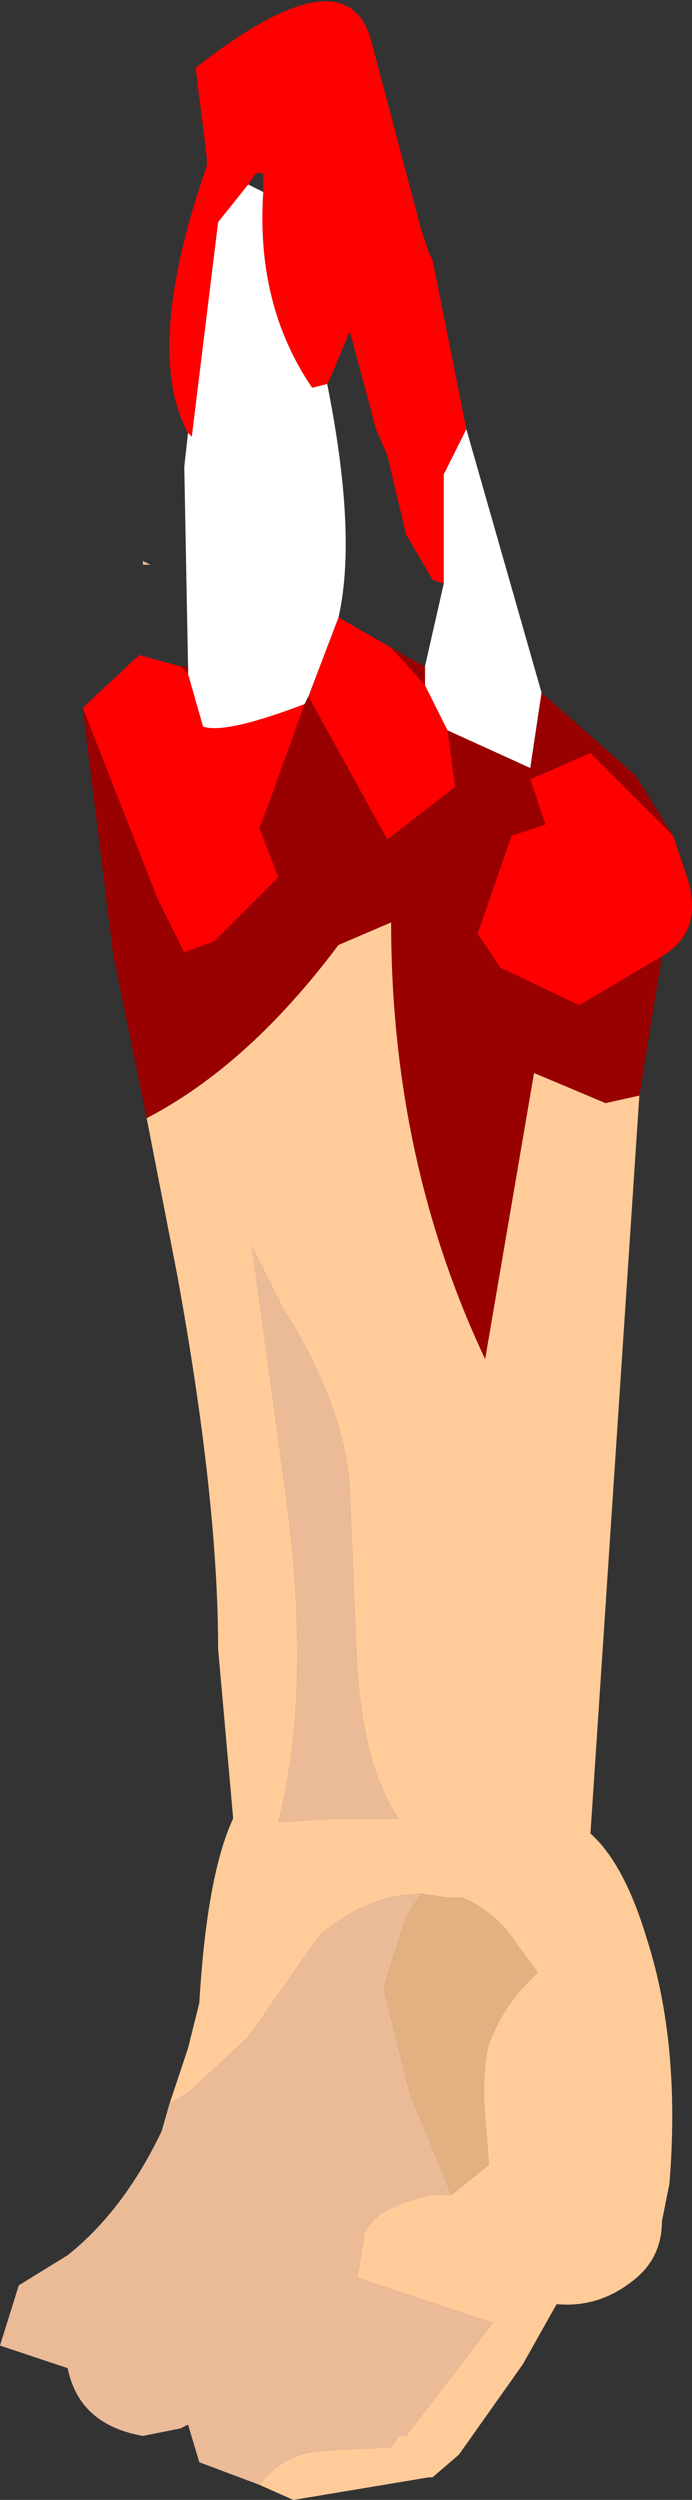 <?xml version="1.0" encoding="UTF-8" standalone="no"?>
<svg xmlns:ffdec="https://www.free-decompiler.com/flash" xmlns:xlink="http://www.w3.org/1999/xlink" ffdec:objectType="frame" height="33.2px" width="9.2px" xmlns="http://www.w3.org/2000/svg">
  <rect width="100%" height="100%" fill="#333333" stroke="none"/>
  <g transform="matrix(1.0, 0.0, 0.0, 1.0, 5.15, 15.45)">
    <use ffdec:characterId="2216" height="33.2" transform="matrix(1.0, 0.0, 0.0, 1.0, -5.15, -15.45)" width="9.2" xlink:href="#shape0"/>
  </g>
  <defs>
    <g id="shape0" transform="matrix(1.0, 0.0, 0.0, 1.0, 5.15, 15.45)">
      <path d="M-2.65 -9.7 Q-3.25 -10.8 -2.4 -13.25 L-2.4 -13.35 -2.55 -14.55 Q-0.5 -16.15 -0.2 -14.85 L0.45 -12.4 0.55 -12.1 0.6 -12.0 1.05 -9.75 0.75 -9.15 0.75 -7.7 0.6 -7.75 0.25 -8.35 0.0 -9.4 -0.15 -9.75 -0.5 -11.05 -0.75 -10.45 -0.8 -10.35 -1.0 -10.3 Q-1.75 -11.4 -1.65 -12.9 L-1.65 -13.1 -1.65 -13.15 -1.75 -13.15 -1.85 -13.0 -2.25 -12.5 -2.6 -9.65 -2.65 -9.7 M3.8 -4.35 L3.95 -3.9 Q4.25 -3.1 3.65 -2.75 L2.55 -2.1 1.5 -2.6 1.2 -3.05 1.65 -4.35 2.1 -4.5 1.9 -5.1 2.7 -5.45 3.8 -4.35 M-4.05 -6.05 L-3.3 -6.75 -2.75 -6.6 -2.65 -6.5 -2.45 -5.8 Q-2.15 -5.7 -1.1 -6.1 L-1.55 -4.85 -1.7 -4.45 -1.45 -3.8 -1.9 -3.35 -2.3 -2.95 -2.7 -2.8 -3.05 -3.5 -4.05 -6.05 M0.05 -6.85 L0.5 -6.35 0.8 -5.75 0.9 -5.0 0.0 -4.3 -1.05 -6.2 -0.65 -7.25 0.05 -6.85" fill="#ff0000" fill-rule="evenodd" stroke="none"/>
      <path d="M-2.65 -9.7 L-2.6 -9.65 -2.25 -12.5 -1.85 -13.0 -1.65 -12.9 Q-1.75 -11.4 -1.0 -10.3 L-0.8 -10.35 Q-0.4 -8.35 -0.65 -7.25 L-1.05 -6.2 -1.1 -6.1 Q-2.15 -5.7 -2.45 -5.8 L-2.65 -6.5 -2.65 -6.6 -2.7 -9.25 -2.65 -9.7 M0.75 -7.7 L0.75 -9.15 1.05 -9.75 2.05 -6.25 1.9 -5.25 0.8 -5.75 0.5 -6.35 0.5 -6.6 0.75 -7.7" fill="#ffffff" fill-rule="evenodd" stroke="none"/>
      <path d="M2.05 -6.25 L3.3 -5.15 3.8 -4.35 2.7 -5.45 1.9 -5.1 2.1 -4.5 1.65 -4.35 1.2 -3.05 1.5 -2.6 2.55 -2.1 3.65 -2.75 3.35 -0.9 2.9 -0.8 1.95 -1.2 1.3 2.6 Q0.05 -0.05 0.05 -3.2 L-0.65 -2.9 Q-1.85 -1.3 -3.2 -0.6 L-3.65 -2.8 -4.05 -6.05 -3.05 -3.5 -2.7 -2.8 -2.3 -2.95 -1.9 -3.35 -1.45 -3.8 -1.7 -4.45 -1.55 -4.85 -1.1 -6.1 -1.05 -6.2 0.0 -4.3 0.9 -5.0 0.8 -5.75 1.9 -5.25 2.05 -6.25 M-2.75 -6.6 L-2.65 -6.6 -2.65 -6.5 -2.75 -6.6 M0.5 -6.35 L0.05 -6.85 Q0.3 -6.7 0.5 -6.6 L0.5 -6.35" fill="#990000" fill-rule="evenodd" stroke="none"/>
      <path d="M3.35 -0.9 L2.7 8.9 Q3.15 9.3 3.45 10.3 3.9 11.7 3.75 13.55 L3.65 14.05 Q3.65 14.55 3.25 14.85 2.8 15.2 2.25 15.15 L1.8 15.95 0.95 17.15 0.6 17.45 0.55 17.45 0.25 17.5 -1.25 17.75 -1.7 17.55 Q-1.4 17.15 -0.9 17.1 L0.05 17.05 0.15 16.9 0.25 16.9 1.4 15.4 -0.4 14.8 -0.3 14.2 Q-0.15 13.85 0.6 13.7 L0.85 13.7 1.35 13.3 1.3 12.65 Q1.25 12.1 1.35 11.7 1.55 11.15 2.0 10.75 L1.6 10.2 Q1.35 9.9 1.0 9.75 L0.8 9.75 0.45 9.7 Q-0.25 9.7 -0.9 10.25 L-1.85 11.6 -2.6 12.3 -2.9 12.5 -2.65 11.75 -2.5 11.15 Q-2.4 9.45 -2.05 8.7 L-2.25 6.45 Q-2.25 4.45 -2.8 1.45 L-3.2 -0.6 Q-1.85 -1.3 -0.65 -2.9 L0.05 -3.2 Q0.05 -0.05 1.3 2.6 L1.95 -1.2 2.9 -0.8 3.35 -0.9 M-1.35 4.4 Q-1.0 7.0 -1.45 8.75 L-0.65 8.7 0.15 8.7 Q-0.3 8.05 -0.4 6.75 L-0.5 4.35 Q-0.55 3.25 -1.4 1.9 L-1.8 1.1 -1.35 4.4" fill="#ffcc99" fill-rule="evenodd" stroke="none"/>
      <path d="M0.85 13.7 L0.75 13.45 0.3 12.35 -0.05 10.95 0.25 10.0 0.45 9.7 0.8 9.75 1.0 9.75 Q1.35 9.9 1.6 10.2 L2.0 10.75 Q1.55 11.15 1.35 11.7 1.25 12.1 1.3 12.65 L1.35 13.3 0.85 13.7" fill="#e2b181" fill-rule="evenodd" stroke="none"/>
      <path d="M-1.7 17.55 L-2.5 17.25 -2.65 16.75 -2.75 16.8 -3.25 16.9 Q-4.1 16.75 -4.25 16.0 L-5.15 15.7 -4.9 14.9 -4.25 14.5 Q-3.5 13.9 -3.0 12.85 L-2.9 12.5 -2.6 12.3 -1.85 11.6 -0.9 10.25 Q-0.25 9.7 0.45 9.7 L0.25 10.0 -0.05 10.95 0.3 12.35 0.75 13.45 0.85 13.7 0.6 13.7 Q-0.15 13.85 -0.3 14.2 L-0.4 14.8 1.4 15.4 0.25 16.9 0.15 16.9 0.05 17.05 -0.9 17.1 Q-1.4 17.15 -1.7 17.55 M-3.25 -7.95 L-3.25 -8.0 -3.15 -7.95 -3.25 -7.95 M-1.35 4.4 L-1.8 1.1 -1.4 1.9 Q-0.55 3.25 -0.5 4.35 L-0.4 6.75 Q-0.3 8.05 0.15 8.7 L-0.65 8.7 -1.45 8.75 Q-1.0 7.0 -1.35 4.4" fill="#ebbb98" fill-rule="evenodd" stroke="none"/>
    </g>
  </defs>
</svg>
